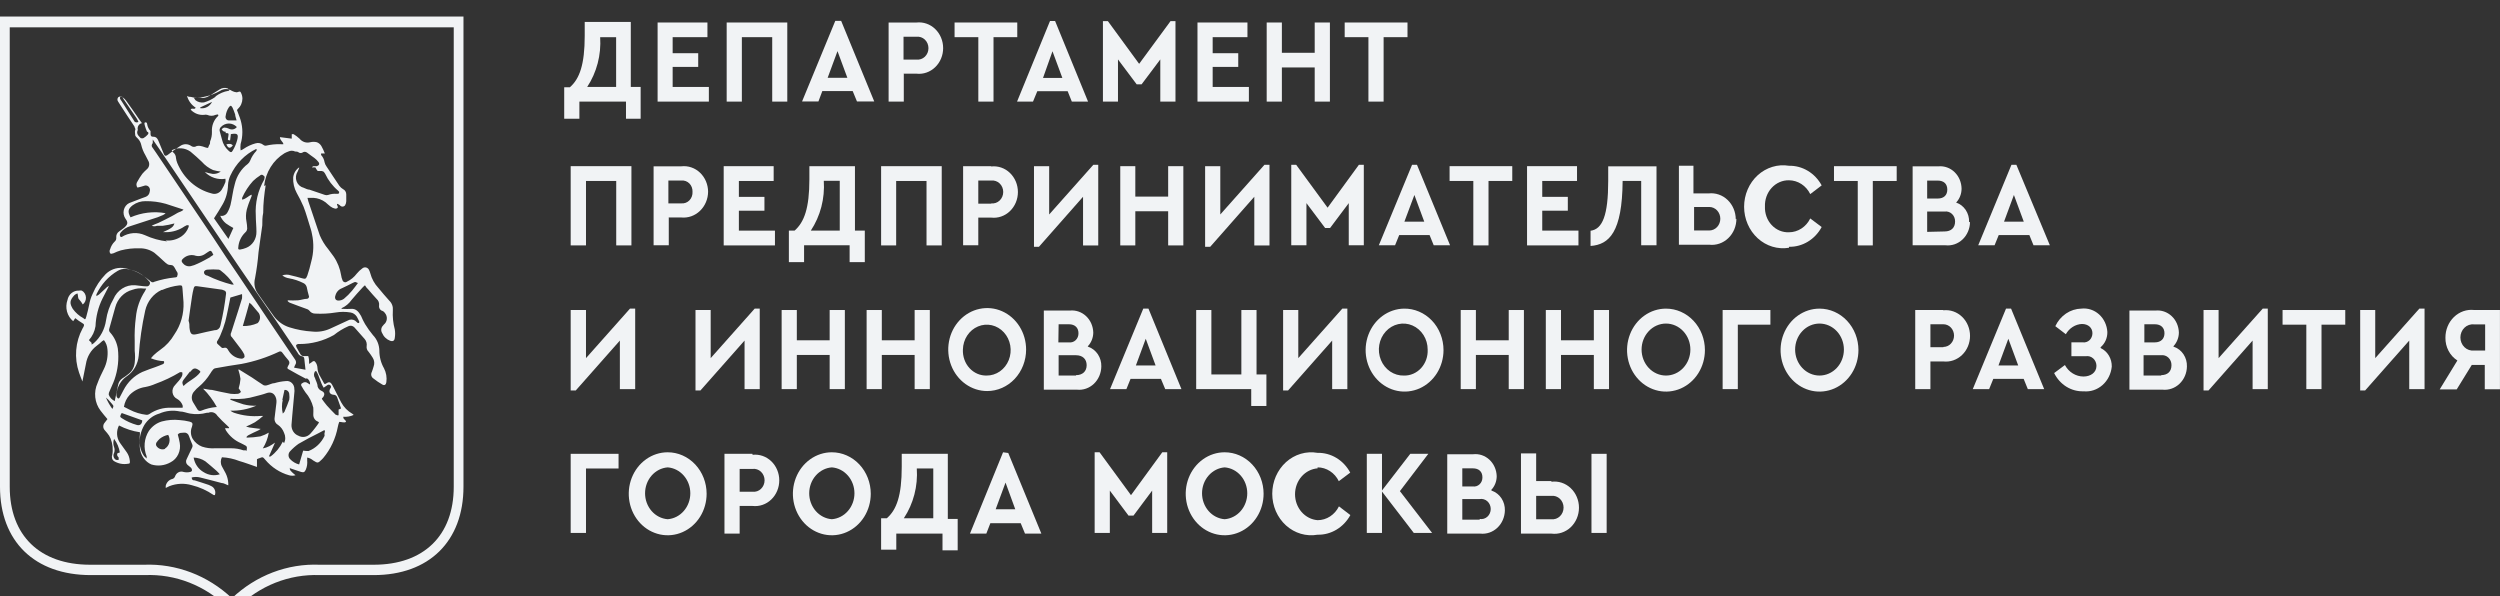 <svg width="151" height="36" viewBox="0 0 151 36" fill="none" xmlns="http://www.w3.org/2000/svg">
<rect x="0" y="0" width="151" height="36" fill="#333333" stroke="none"/>
<g id="Frame 1321317112" clip-path="url(#clip0_1614_6575)">
<g id="Group 2023">
<path id="Vector" d="M0 29.399C0 32.69 2.085 34.736 5.487 34.736H8.741C9.661 34.697 10.579 34.851 11.443 35.191C12.306 35.531 13.098 36.049 13.774 36.716L14.048 37L14.322 36.716C14.991 36.053 15.775 35.537 16.63 35.197C17.486 34.858 18.396 34.701 19.308 34.736H22.569C25.917 34.736 27.994 32.69 27.994 29.399V1H0V29.399ZM0.588 1.652H27.406V29.399C27.406 32.348 25.595 34.11 22.569 34.11H19.308C17.363 34.028 15.463 34.753 14.009 36.131C12.549 34.757 10.649 34.033 8.702 34.11H5.448C2.407 34.11 0.588 32.348 0.588 29.399V1.652Z" fill="#F1F3F5"/>
<path id="Vector_2" d="M4.546 19.216C4.677 19.324 4.816 19.422 4.961 19.509C5.094 19.592 5.102 19.601 5.039 19.751L4.985 19.843C4.77 20.242 4.639 20.687 4.603 21.146C4.566 21.605 4.624 22.067 4.773 22.499C4.828 22.666 4.898 22.833 4.977 23.042C5.055 22.649 5.118 22.315 5.188 21.989C5.222 21.769 5.297 21.557 5.409 21.368C5.521 21.178 5.667 21.015 5.839 20.887C5.957 20.799 6.069 20.705 6.176 20.603C6.208 20.58 6.242 20.56 6.278 20.544C6.401 20.7 6.475 20.893 6.49 21.096C6.532 21.511 6.455 21.93 6.27 22.298C6.137 22.566 6.004 22.833 5.894 23.134C5.77 23.401 5.722 23.701 5.754 23.997C5.786 24.293 5.897 24.574 6.074 24.804C6.2 24.98 6.341 25.13 6.49 25.314L6.317 25.539C6.265 25.598 6.237 25.676 6.237 25.756C6.237 25.837 6.265 25.915 6.317 25.974C6.365 26.039 6.418 26.1 6.474 26.157C6.559 26.253 6.628 26.363 6.678 26.483C6.805 26.799 6.841 27.148 6.78 27.485C6.753 27.55 6.75 27.624 6.77 27.691C6.79 27.759 6.832 27.816 6.89 27.853C7.141 28.005 7.435 28.061 7.72 28.012C7.846 28.012 7.862 27.962 7.838 27.811C7.819 27.629 7.754 27.456 7.65 27.31L7.242 26.742C7.14 26.592 7.081 26.414 7.071 26.229C7.062 26.044 7.102 25.859 7.187 25.698C7.585 25.905 8.011 26.044 8.45 26.107C8.454 26.149 8.454 26.191 8.45 26.233C8.42 26.51 8.42 26.79 8.45 27.068C8.471 27.283 8.547 27.488 8.668 27.661C8.79 27.834 8.952 27.97 9.139 28.053C9.53 28.172 9.949 28.124 10.307 27.92C10.508 27.817 10.67 27.646 10.769 27.435C10.868 27.223 10.899 26.983 10.856 26.75C10.825 26.581 10.786 26.414 10.739 26.249C10.833 26.116 10.974 26.149 11.115 26.132C11.179 26.123 11.244 26.138 11.298 26.175C11.352 26.212 11.393 26.267 11.413 26.333C11.476 26.5 11.53 26.659 11.601 26.817C11.62 26.851 11.631 26.89 11.631 26.93C11.631 26.97 11.62 27.009 11.601 27.043C11.483 27.268 11.389 27.511 11.272 27.736C11.241 27.791 11.23 27.855 11.24 27.918C11.25 27.981 11.281 28.038 11.326 28.078C11.397 28.145 11.476 28.187 11.538 28.254C11.601 28.321 11.648 28.471 11.491 28.505C11.357 28.538 11.218 28.538 11.084 28.505C10.983 28.47 10.873 28.478 10.778 28.528C10.683 28.578 10.61 28.665 10.574 28.772C10.56 28.81 10.538 28.845 10.51 28.872C10.481 28.9 10.447 28.92 10.409 28.93C10.313 28.952 10.225 29.002 10.155 29.074C10.084 29.147 10.034 29.239 10.01 29.34C10.01 29.34 10.01 29.415 10.01 29.473L10.229 29.365C10.664 29.195 11.139 29.175 11.585 29.306C12.053 29.421 12.499 29.622 12.902 29.899C12.928 29.909 12.955 29.909 12.981 29.899C13.014 29.801 13.013 29.694 12.976 29.597C12.94 29.5 12.872 29.42 12.785 29.373C12.729 29.342 12.671 29.314 12.612 29.29C12.33 29.189 12.04 29.106 11.758 29.014C11.679 29.014 11.593 29.014 11.577 28.839C11.745 28.797 11.919 28.797 12.087 28.839C12.518 28.939 12.949 29.064 13.38 29.173C13.514 29.173 13.647 29.265 13.788 29.315C13.788 29.256 13.788 29.223 13.788 29.181C13.776 28.974 13.722 28.772 13.631 28.588C13.553 28.454 13.482 28.304 13.404 28.17C13.359 28.086 13.336 27.991 13.336 27.895C13.336 27.798 13.359 27.703 13.404 27.619C13.763 27.636 14.117 27.712 14.454 27.845C14.807 27.945 15.144 28.078 15.521 28.204C15.521 28.028 15.521 27.878 15.521 27.736C15.573 27.706 15.628 27.684 15.685 27.669C15.873 27.594 15.873 27.594 16.022 27.769C16.404 28.224 16.903 28.549 17.457 28.705C17.585 28.743 17.721 28.743 17.849 28.705C17.763 28.63 17.692 28.58 17.637 28.521C17.582 28.463 17.496 28.396 17.504 28.296C17.512 28.195 17.504 28.296 17.559 28.296L18.186 28.505C18.358 28.555 18.405 28.505 18.476 28.354C18.546 28.183 18.573 27.996 18.554 27.811C18.55 27.753 18.55 27.694 18.554 27.636C18.687 27.66 18.811 27.721 18.915 27.811C19.197 27.987 19.197 27.987 19.448 27.744C19.472 27.715 19.498 27.687 19.526 27.661C19.971 27.129 20.274 26.48 20.404 25.782C20.424 25.678 20.453 25.578 20.491 25.481C20.647 25.481 20.788 25.556 20.898 25.481C20.898 25.347 20.702 25.331 20.741 25.172C20.953 25.189 21.166 25.152 21.361 25.063C21.336 25.033 21.307 25.008 21.275 24.988C20.997 24.83 20.766 24.593 20.608 24.303L20.099 23.309C19.965 23.05 19.879 23.034 19.668 23.184C19.668 23.184 19.668 23.184 19.589 23.184C19.495 23.017 19.385 22.825 19.283 22.633C19.218 22.504 19.18 22.361 19.174 22.215C19.169 22.097 19.131 21.983 19.064 21.889C18.993 21.781 18.931 21.781 18.813 21.889L18.672 21.981C18.672 21.814 18.672 21.672 18.617 21.505H18.358C18.317 21.51 18.275 21.503 18.238 21.483C18.2 21.464 18.169 21.434 18.147 21.396C18.068 21.254 17.982 21.121 17.912 20.979C17.841 20.837 17.912 20.803 18.006 20.778H18.092C18.815 20.78 19.529 20.594 20.169 20.235C20.439 20.017 20.734 19.838 21.047 19.701C21.106 19.674 21.17 19.667 21.233 19.679C21.296 19.69 21.354 19.721 21.4 19.768L22.027 20.478C22.077 20.535 22.114 20.604 22.134 20.68C22.155 20.755 22.158 20.835 22.145 20.912C22.137 20.974 22.143 21.037 22.164 21.095C22.184 21.153 22.218 21.205 22.262 21.246C22.355 21.366 22.442 21.491 22.521 21.622C22.567 21.696 22.595 21.782 22.603 21.87C22.612 21.959 22.599 22.049 22.568 22.131C22.529 22.248 22.505 22.357 22.458 22.465C22.44 22.498 22.428 22.534 22.423 22.571C22.418 22.608 22.419 22.646 22.428 22.683C22.437 22.719 22.452 22.754 22.474 22.784C22.495 22.814 22.522 22.839 22.552 22.858C22.723 22.996 22.904 23.119 23.093 23.226C23.234 23.309 23.313 23.226 23.336 23.084C23.377 22.796 23.327 22.503 23.195 22.248C23.009 21.924 22.912 21.551 22.913 21.171C22.904 20.82 22.766 20.487 22.529 20.244C22.354 20.034 22.194 19.811 22.051 19.576C21.959 19.418 21.878 19.253 21.808 19.083C21.666 18.832 21.502 18.623 21.188 18.657C21.042 18.665 20.895 18.665 20.749 18.657C20.749 18.657 20.679 18.657 20.632 18.657V18.615C20.875 18.507 21.086 18.331 21.243 18.105C21.455 17.855 21.666 17.613 21.886 17.379C22.105 17.145 22.027 17.253 22.145 17.379C22.183 17.411 22.217 17.447 22.247 17.487C22.411 17.679 22.576 17.872 22.748 18.055C22.803 18.101 22.846 18.162 22.872 18.23C22.898 18.299 22.907 18.374 22.897 18.448C22.886 18.522 22.901 18.598 22.94 18.66C22.98 18.722 23.04 18.766 23.109 18.782C23.167 18.807 23.217 18.851 23.25 18.907C23.292 18.956 23.323 19.013 23.343 19.075C23.363 19.137 23.37 19.203 23.364 19.269C23.358 19.334 23.339 19.398 23.309 19.455C23.278 19.512 23.237 19.562 23.187 19.601L23.133 19.667C23.076 19.723 23.04 19.797 23.03 19.878C23.02 19.959 23.037 20.041 23.078 20.11C23.123 20.218 23.189 20.316 23.272 20.396C23.354 20.477 23.451 20.538 23.556 20.578C23.736 20.645 23.83 20.578 23.846 20.402C23.873 20.237 23.873 20.067 23.846 19.901C23.744 19.524 23.705 19.131 23.728 18.74C23.738 18.633 23.725 18.525 23.688 18.425C23.651 18.325 23.592 18.235 23.517 18.164C23.289 17.913 23.07 17.654 22.85 17.387C22.619 17.141 22.452 16.836 22.364 16.502C22.349 16.444 22.328 16.388 22.302 16.335C22.287 16.293 22.263 16.255 22.233 16.224C22.202 16.194 22.164 16.171 22.124 16.159C22.083 16.147 22.041 16.145 21.999 16.154C21.958 16.163 21.919 16.181 21.886 16.209C21.761 16.299 21.648 16.406 21.549 16.527C21.392 16.736 21.191 16.902 20.961 17.011C20.937 17.03 20.909 17.042 20.88 17.047C20.851 17.051 20.82 17.048 20.793 17.037C20.765 17.027 20.74 17.009 20.72 16.985C20.7 16.962 20.686 16.933 20.679 16.903C20.643 16.82 20.62 16.733 20.608 16.644C20.542 16.223 20.384 15.825 20.146 15.483C20.044 15.332 19.926 15.199 19.824 15.048C19.616 14.799 19.445 14.517 19.315 14.213C19.111 13.587 18.891 12.977 18.688 12.35C18.639 12.22 18.6 12.086 18.57 11.95H18.939C19.197 11.967 19.447 12.059 19.66 12.217C19.762 12.3 19.856 12.4 19.965 12.476C20.047 12.538 20.141 12.58 20.24 12.601C20.27 12.606 20.301 12.602 20.33 12.591C20.359 12.579 20.385 12.559 20.404 12.534C20.404 12.534 20.404 12.434 20.357 12.384C20.356 12.359 20.356 12.334 20.357 12.309C20.421 12.324 20.48 12.355 20.53 12.4C20.549 12.425 20.573 12.445 20.6 12.458C20.627 12.472 20.657 12.479 20.687 12.479C20.716 12.479 20.746 12.472 20.773 12.458C20.8 12.445 20.824 12.425 20.843 12.4C20.887 12.328 20.911 12.244 20.914 12.158C20.914 12.016 20.914 11.883 20.914 11.741C20.914 11.673 20.896 11.607 20.861 11.55C20.826 11.494 20.776 11.45 20.718 11.423C20.633 11.373 20.558 11.305 20.498 11.223C20.232 10.839 19.981 10.438 19.715 10.045C19.663 9.973 19.625 9.891 19.605 9.803C19.578 9.636 19.504 9.481 19.393 9.36C19.393 9.36 19.393 9.302 19.393 9.268H19.62C19.561 9.112 19.49 8.962 19.409 8.817C19.345 8.713 19.252 8.634 19.142 8.592C19.008 8.558 18.869 8.558 18.735 8.592C18.619 8.623 18.498 8.618 18.384 8.58C18.271 8.542 18.17 8.471 18.092 8.375C17.982 8.274 17.864 8.185 17.739 8.107C17.7 8.097 17.66 8.097 17.622 8.107C17.622 8.199 17.622 8.266 17.622 8.375L16.908 8.283C16.908 8.483 17.088 8.542 17.12 8.709C17.06 8.717 16.999 8.717 16.939 8.709C16.642 8.702 16.344 8.732 16.054 8.801C16.054 8.801 15.952 8.801 15.905 8.75C15.838 8.697 15.761 8.661 15.68 8.645C15.598 8.629 15.514 8.634 15.434 8.659C15.179 8.728 14.935 8.841 14.713 8.993C14.657 9.031 14.596 9.062 14.533 9.085C14.516 8.957 14.516 8.828 14.533 8.7C14.674 8.23 14.674 7.725 14.533 7.255C14.478 7.055 14.384 6.863 14.313 6.646C14.329 6.621 14.348 6.599 14.368 6.579C14.453 6.501 14.522 6.405 14.569 6.297C14.616 6.189 14.641 6.072 14.643 5.952C14.64 5.82 14.605 5.69 14.541 5.576C14.494 5.476 14.376 5.576 14.29 5.576C14.194 5.567 14.101 5.538 14.015 5.493C13.906 5.419 13.78 5.38 13.651 5.38C13.522 5.38 13.395 5.419 13.286 5.493C12.979 5.666 12.649 5.787 12.306 5.852C12.05 5.93 11.779 5.93 11.523 5.852C11.46 5.852 11.389 5.852 11.295 5.794C11.38 6.092 11.568 6.346 11.82 6.504C11.75 6.646 11.609 6.504 11.538 6.595C11.468 6.687 11.538 6.595 11.538 6.646C11.643 6.75 11.766 6.83 11.901 6.88C12.036 6.93 12.18 6.95 12.322 6.938C12.386 6.921 12.454 6.921 12.518 6.938C12.597 6.975 12.683 6.994 12.769 6.994C12.855 6.994 12.941 6.975 13.02 6.938C13.082 6.938 13.137 6.879 13.184 6.938V6.996C13.053 7.112 12.95 7.26 12.883 7.427C12.816 7.594 12.788 7.776 12.8 7.957C12.807 8.158 12.77 8.359 12.691 8.542C12.691 8.617 12.691 8.7 12.628 8.775C12.612 8.831 12.591 8.884 12.565 8.934C12.424 8.934 12.283 8.842 12.15 8.826C12.057 8.8 11.96 8.8 11.867 8.826C11.822 8.856 11.769 8.872 11.715 8.872C11.661 8.872 11.608 8.856 11.562 8.826C11.46 8.751 11.34 8.71 11.217 8.71C11.094 8.71 10.973 8.751 10.872 8.826C10.723 8.917 10.582 9.026 10.433 9.126C10.284 9.227 10.221 9.302 10.111 9.369C10.002 9.435 9.947 9.427 9.9 9.31C9.853 9.193 9.72 8.867 9.625 8.642C9.531 8.416 9.484 8.249 9.233 8.258C9.124 8.258 9.092 8.191 9.092 8.082C9.092 7.974 9.092 7.949 9.092 7.915C8.983 7.804 8.911 7.657 8.889 7.498C8.889 7.414 8.826 7.364 8.755 7.397C8.685 7.431 8.755 7.573 8.755 7.606C8.755 7.64 8.834 7.84 8.881 7.957C8.975 7.957 8.99 8.066 8.928 8.124C8.853 8.21 8.765 8.284 8.669 8.341C8.614 8.365 8.552 8.365 8.497 8.341C8.379 8.207 8.207 8.091 8.324 7.848C8.313 7.804 8.31 7.757 8.317 7.711C8.323 7.666 8.339 7.622 8.363 7.583C8.387 7.545 8.418 7.512 8.454 7.487C8.491 7.462 8.532 7.446 8.575 7.439L8.387 7.18C8.128 6.813 7.885 6.437 7.603 6.061C7.547 5.989 7.481 5.927 7.407 5.877C7.369 5.845 7.322 5.827 7.274 5.827C7.225 5.827 7.178 5.845 7.14 5.877C7.11 5.914 7.092 5.961 7.092 6.011C7.092 6.06 7.11 6.108 7.14 6.144C7.175 6.209 7.214 6.27 7.258 6.328C7.54 6.762 7.822 7.205 8.12 7.64C8.12 7.706 8.207 7.773 8.167 7.857C8.128 7.94 8.167 8.066 8.167 8.157C8.167 8.249 8.316 8.341 8.379 8.433C8.451 8.522 8.502 8.628 8.528 8.742C8.579 8.964 8.664 9.176 8.779 9.369C8.841 9.477 8.896 9.586 8.951 9.703C9.002 9.783 9.022 9.882 9.008 9.978C8.993 10.074 8.945 10.161 8.873 10.22C8.776 10.306 8.684 10.398 8.598 10.496C8.489 10.645 8.39 10.801 8.301 10.964C8.261 11.016 8.24 11.081 8.24 11.148C8.24 11.214 8.261 11.279 8.301 11.331C8.436 11.303 8.569 11.267 8.7 11.223C8.746 11.202 8.797 11.196 8.846 11.206C8.895 11.215 8.94 11.239 8.977 11.275C9.013 11.312 9.039 11.358 9.051 11.41C9.063 11.461 9.061 11.515 9.045 11.565C9.038 11.64 9.01 11.71 8.966 11.768C8.921 11.826 8.862 11.869 8.794 11.891C8.722 11.911 8.652 11.936 8.583 11.966C8.324 12.066 8.073 12.158 7.799 12.267C7.72 12.306 7.65 12.364 7.594 12.437C7.539 12.508 7.499 12.593 7.478 12.683C7.457 12.774 7.455 12.868 7.473 12.959C7.49 13.05 7.527 13.136 7.579 13.211C7.752 13.436 7.72 13.562 7.501 13.754C7.399 13.837 7.297 13.904 7.195 13.979C7.136 14.017 7.087 14.073 7.057 14.14C7.026 14.207 7.014 14.281 7.023 14.355C7.027 14.399 7.021 14.444 7.005 14.485C6.988 14.526 6.962 14.562 6.929 14.589C6.8 14.713 6.706 14.872 6.654 15.048C6.631 15.085 6.619 15.129 6.619 15.174C6.619 15.218 6.631 15.262 6.654 15.299C6.725 15.366 6.788 15.299 6.85 15.299C6.995 15.228 7.144 15.169 7.297 15.123C7.669 15.027 8.051 14.985 8.434 14.998C8.748 14.991 9.056 15.084 9.32 15.265C9.516 15.424 9.704 15.6 9.892 15.775C9.968 15.852 10.052 15.919 10.143 15.976C10.245 16.026 10.386 15.976 10.472 16.067C10.558 16.159 10.598 16.276 10.66 16.376C10.696 16.412 10.719 16.459 10.728 16.51C10.736 16.561 10.729 16.614 10.707 16.66C10.707 16.761 10.598 16.752 10.527 16.761C10.117 16.804 9.713 16.891 9.32 17.02C9.292 17.04 9.259 17.051 9.226 17.051C9.192 17.051 9.159 17.04 9.132 17.02L8.81 16.769C8.395 16.442 7.905 16.24 7.391 16.184C7.207 16.169 7.023 16.195 6.849 16.259C6.675 16.324 6.515 16.426 6.38 16.56C6.05 16.898 5.784 17.301 5.596 17.746C5.495 17.957 5.424 18.182 5.384 18.415C5.337 18.657 5.275 18.891 5.212 19.124C5.149 19.358 5.126 19.283 5.032 19.216C4.784 19.082 4.567 18.891 4.397 18.657C4.201 18.323 4.193 18.155 4.499 17.821C4.553 17.778 4.614 17.744 4.679 17.721C4.734 17.863 4.679 17.997 4.789 18.097C4.87 18.185 4.941 18.283 5 18.389C5.064 18.34 5.115 18.275 5.148 18.199C5.182 18.123 5.196 18.039 5.191 17.956C5.185 17.872 5.16 17.791 5.117 17.721C5.074 17.651 5.015 17.593 4.945 17.554C4.886 17.539 4.824 17.539 4.765 17.554C4.605 17.545 4.448 17.597 4.321 17.701C4.194 17.805 4.107 17.955 4.075 18.122C3.996 18.346 3.986 18.592 4.048 18.822C4.111 19.052 4.241 19.255 4.42 19.4L4.546 19.216ZM8.12 7.33L7.336 6.094C7.281 6.019 7.195 5.919 7.281 5.844C7.368 5.769 7.423 5.919 7.462 5.986L8.246 7.138C8.291 7.21 8.331 7.285 8.363 7.364C8.238 7.431 8.183 7.364 8.144 7.364L8.12 7.33ZM6.795 24.712C6.638 24.495 6.504 24.26 6.396 24.011L6.545 24.144L6.764 24.395C6.874 24.529 6.882 24.52 6.764 24.746L6.795 24.712ZM7.266 27.318L7.093 27.377C7.046 27.494 7.093 27.552 7.164 27.627C7.172 27.677 7.172 27.728 7.164 27.778C7.115 27.786 7.064 27.786 7.015 27.778C6.979 27.761 6.947 27.737 6.921 27.706C6.895 27.675 6.876 27.639 6.864 27.599C6.852 27.56 6.848 27.518 6.853 27.477C6.857 27.436 6.87 27.396 6.89 27.36C6.933 27.245 6.933 27.116 6.89 27.001C6.83 26.843 6.83 26.666 6.89 26.508C7.072 26.75 7.194 27.037 7.242 27.343L7.266 27.318ZM6.944 24.228C6.86 24.195 6.784 24.143 6.719 24.077C6.654 24.011 6.603 23.932 6.568 23.844C6.562 23.77 6.578 23.697 6.615 23.635C6.709 23.401 6.827 23.175 6.913 22.933C7.124 22.334 7.194 21.689 7.117 21.054C7.058 20.693 6.9 20.359 6.662 20.093C6.63 20.066 6.607 20.029 6.596 19.987C6.584 19.945 6.586 19.901 6.599 19.86C6.725 19.425 6.835 19.024 6.96 18.565C7.029 18.306 7.161 18.072 7.343 17.886C7.525 17.699 7.75 17.568 7.995 17.504C8.219 17.421 8.458 17.395 8.693 17.429C8.739 17.424 8.787 17.424 8.834 17.429C8.811 17.483 8.785 17.537 8.755 17.587C8.45 18.053 8.261 18.593 8.207 19.158C8.144 19.639 8.12 20.125 8.136 20.611C8.136 20.803 8.136 20.995 8.136 21.188C8.164 21.429 8.164 21.673 8.136 21.914C8.121 22.047 8.081 22.175 8.018 22.29C7.954 22.405 7.869 22.504 7.768 22.582C7.646 22.684 7.517 22.776 7.383 22.858C7.318 22.902 7.263 22.959 7.219 23.026C7.176 23.094 7.147 23.17 7.133 23.251C7.078 23.551 7.007 23.844 6.937 24.186L6.944 24.228ZM8.285 25.673C7.956 25.584 7.642 25.444 7.352 25.255C7.234 25.18 7.234 25.138 7.352 24.946L8.591 25.389C8.591 25.598 8.457 25.715 8.293 25.673H8.285ZM13.984 20.336L14.549 21.079C14.625 21.181 14.694 21.29 14.752 21.405C14.752 21.463 14.799 21.555 14.752 21.588C14.731 21.614 14.704 21.634 14.674 21.647C14.644 21.66 14.612 21.666 14.58 21.664C14.422 21.654 14.268 21.605 14.131 21.519C13.995 21.433 13.88 21.314 13.796 21.171C13.733 21.046 13.671 20.97 13.521 21.012C13.483 21.023 13.442 21.023 13.404 21.012L13.137 20.77C13.125 20.757 13.116 20.742 13.109 20.726C13.103 20.709 13.099 20.692 13.099 20.674C13.099 20.656 13.103 20.638 13.109 20.622C13.116 20.605 13.125 20.59 13.137 20.578C13.204 20.475 13.261 20.366 13.31 20.252C13.429 19.982 13.528 19.703 13.608 19.417C13.725 18.949 13.812 18.473 13.914 17.972L14.619 17.763C14.625 17.849 14.625 17.936 14.619 18.022C14.47 18.523 14.306 19.016 14.149 19.509C14.086 19.692 14.031 19.884 13.968 20.077C13.945 20.115 13.933 20.16 13.933 20.206C13.933 20.252 13.945 20.297 13.968 20.336H13.984ZM14.666 19.692C14.799 19.233 14.933 18.774 15.066 18.281L15.199 18.398C15.34 18.556 15.489 18.732 15.63 18.907C15.69 19.001 15.715 19.114 15.702 19.226C15.689 19.338 15.639 19.442 15.56 19.517C15.277 19.643 14.972 19.703 14.666 19.692ZM13.004 19.935C12.651 20.002 12.299 20.085 11.946 20.169C11.593 20.252 11.491 20.219 11.444 19.793C11.444 19.651 11.444 19.509 11.389 19.375C11.46 18.882 11.523 18.381 11.601 17.888C11.625 17.733 11.656 17.58 11.695 17.429C11.734 17.287 11.765 17.27 11.907 17.287L13.412 17.496C13.458 17.507 13.502 17.524 13.545 17.546C13.581 17.557 13.612 17.582 13.632 17.616C13.652 17.65 13.66 17.69 13.655 17.73C13.581 18.374 13.469 19.013 13.318 19.642C13.306 19.72 13.271 19.792 13.217 19.846C13.163 19.901 13.094 19.935 13.02 19.943L13.004 19.935ZM14.031 17.195C13.511 17.065 13.004 16.881 12.518 16.644C12.432 16.644 12.314 16.56 12.322 16.443C12.33 16.326 12.463 16.285 12.55 16.285C12.769 16.268 12.989 16.268 13.208 16.285C13.258 16.291 13.305 16.314 13.341 16.351C13.645 16.58 13.91 16.863 14.125 17.187C14.07 17.187 14.039 17.187 14.031 17.187V17.195ZM12.722 15.516C12.463 15.658 12.22 15.8 11.938 15.925C11.803 15.993 11.661 16.043 11.515 16.076C11.427 16.093 11.336 16.085 11.252 16.053C11.168 16.021 11.094 15.965 11.037 15.892C10.95 15.8 10.95 15.716 11.037 15.641C11.129 15.546 11.241 15.477 11.364 15.439C11.487 15.402 11.617 15.396 11.742 15.424C11.853 15.465 11.971 15.477 12.087 15.46C12.202 15.442 12.313 15.396 12.408 15.324L12.518 15.249C12.73 15.098 12.761 15.107 12.887 15.391C12.825 15.439 12.759 15.481 12.691 15.516H12.722ZM11.507 22.449C11.671 22.223 11.781 22.198 12.016 22.357L12.095 22.424C12.095 22.424 12.095 22.424 12.095 22.482C11.828 22.85 11.397 22.992 11.084 23.317C10.989 23.142 10.997 23.067 11.084 22.942L11.468 22.449H11.507ZM10.88 22.9C10.786 23.034 10.668 23.134 10.574 23.259C10.515 23.315 10.47 23.386 10.443 23.465C10.416 23.545 10.409 23.63 10.421 23.713C10.434 23.797 10.466 23.875 10.514 23.942C10.563 24.008 10.627 24.061 10.699 24.094C10.849 24.177 10.965 24.313 11.029 24.479C11.041 24.528 11.041 24.579 11.029 24.629H10.347C9.876 24.605 9.41 24.74 9.014 25.013C8.963 25.047 8.902 25.062 8.841 25.055C8.49 25.015 8.148 24.91 7.83 24.746L7.485 24.57C7.53 24.295 7.653 24.041 7.838 23.844C8.096 23.589 8.422 23.425 8.771 23.376C8.983 23.336 9.191 23.272 9.39 23.184C9.901 23 10.395 22.765 10.864 22.482C10.89 22.474 10.917 22.474 10.942 22.482H11.005C11.06 22.666 10.95 22.8 10.856 22.933L10.88 22.9ZM9.978 27.11C9.881 27.15 9.774 27.152 9.675 27.117C9.576 27.082 9.492 27.012 9.437 26.918C9.426 26.891 9.42 26.863 9.42 26.834C9.42 26.805 9.426 26.777 9.437 26.75C9.494 26.66 9.563 26.579 9.641 26.508C9.793 26.384 9.97 26.301 10.159 26.266C10.199 26.334 10.226 26.411 10.237 26.491C10.249 26.571 10.245 26.652 10.226 26.73C10.207 26.809 10.173 26.882 10.126 26.946C10.079 27.009 10.021 27.062 9.955 27.101L9.978 27.11ZM13.278 28.646C13.117 28.699 12.947 28.714 12.78 28.693C12.613 28.671 12.451 28.613 12.306 28.521C12.148 28.433 12.01 28.308 11.904 28.154C11.798 28.001 11.726 27.823 11.695 27.636C11.945 27.644 12.188 27.722 12.4 27.861C12.628 28.037 12.832 28.229 13.051 28.413C13.131 28.486 13.207 28.564 13.278 28.646ZM14.846 27.201H14.705C14.468 27.117 14.219 27.075 13.968 27.076C13.639 27.076 13.318 27.076 12.989 27.076C12.724 27.094 12.458 27.06 12.204 26.976C11.974 26.889 11.776 26.725 11.64 26.508C11.577 26.4 11.54 26.278 11.532 26.151C11.524 26.024 11.545 25.898 11.593 25.782C11.656 25.581 11.64 25.514 11.444 25.464C11.248 25.417 11.049 25.386 10.848 25.372C10.489 25.334 10.125 25.362 9.774 25.456C9.46 25.548 9.183 25.751 8.99 26.032C8.849 26.254 8.762 26.511 8.739 26.778C8.716 27.045 8.756 27.315 8.857 27.561C8.857 27.561 8.857 27.652 8.857 27.694C8.81 27.636 8.747 27.602 8.7 27.544C8.576 27.364 8.492 27.156 8.454 26.936C8.416 26.716 8.425 26.49 8.481 26.274C8.529 26.062 8.609 25.859 8.716 25.673C8.929 25.331 9.253 25.084 9.625 24.98C10.02 24.805 10.454 24.762 10.872 24.854C11.076 24.854 11.28 24.946 11.483 24.98C11.82 25.038 12.164 25.021 12.495 24.93H12.589C12.685 24.887 12.792 24.882 12.891 24.916C12.99 24.949 13.074 25.019 13.13 25.113C13.319 25.322 13.518 25.52 13.725 25.706L13.835 25.815C13.835 25.815 13.835 25.815 13.835 25.865H13.592C13.608 25.911 13.626 25.955 13.647 25.999C13.87 26.344 14.183 26.611 14.549 26.767L14.729 26.859C14.933 26.959 14.933 26.976 14.893 27.235L14.846 27.201ZM17.081 26.675C16.908 27.033 16.654 27.34 16.344 27.569H16.242L16.61 26.734C16.5 26.814 16.385 26.887 16.265 26.951C16.141 27.015 16.009 27.06 15.873 27.084C16.054 26.797 16.177 26.473 16.234 26.132C16.072 26.227 15.902 26.303 15.724 26.358C15.449 26.404 15.172 26.429 14.893 26.433C14.899 26.417 14.899 26.399 14.893 26.383C14.893 26.383 14.964 26.299 15.011 26.283C15.199 26.182 15.395 26.091 15.599 25.999L15.748 25.907L15.277 25.848C15.136 25.839 14.997 25.811 14.862 25.765C15.044 25.689 15.222 25.602 15.395 25.506C15.571 25.391 15.738 25.262 15.897 25.122H15.756C15.208 25.171 14.657 25.106 14.133 24.93C14.054 24.901 13.98 24.858 13.914 24.804C14.45 24.819 14.984 24.717 15.481 24.504C15.218 24.516 14.954 24.487 14.697 24.42C14.439 24.337 14.188 24.253 13.914 24.144V24.094C13.96 24.086 14.008 24.086 14.055 24.094C14.52 24.125 14.986 24.072 15.434 23.936C15.654 23.877 15.881 23.827 16.101 23.744C16.547 23.585 16.736 24.019 16.696 24.328C16.657 24.637 16.626 24.93 16.587 25.23C16.573 25.314 16.584 25.401 16.619 25.477C16.654 25.554 16.712 25.617 16.783 25.656C16.955 25.773 17.087 25.946 17.159 26.149C17.205 26.245 17.229 26.351 17.229 26.458C17.229 26.566 17.205 26.672 17.159 26.767L17.081 26.675ZM17.049 24.169C17.096 23.969 17.143 23.76 17.183 23.551C17.22 23.547 17.257 23.55 17.293 23.562C17.329 23.575 17.361 23.595 17.389 23.622C17.417 23.649 17.438 23.682 17.453 23.719C17.467 23.756 17.474 23.796 17.473 23.835C17.488 23.935 17.488 24.037 17.473 24.136C17.394 24.37 17.3 24.595 17.198 24.829C17.198 24.879 17.135 24.913 17.081 24.98C17.014 24.706 17.014 24.418 17.081 24.144L17.049 24.169ZM19.605 26.324C19.404 26.752 19.055 27.081 18.633 27.243C18.525 27.244 18.418 27.236 18.311 27.218C18.233 27.494 18.154 27.761 18.068 28.053C17.86 28.002 17.67 27.889 17.52 27.728C17.49 27.697 17.467 27.661 17.451 27.621C17.435 27.581 17.427 27.537 17.427 27.494C17.427 27.45 17.435 27.407 17.451 27.367C17.467 27.327 17.49 27.29 17.52 27.26C17.674 27.091 17.845 26.94 18.029 26.809C18.429 26.575 18.813 26.375 19.252 26.157L19.597 25.974C19.66 26.066 19.597 26.124 19.597 26.191L19.605 26.324ZM19.095 22.407C19.299 22.724 19.346 23.1 19.55 23.418L19.754 23.276C19.781 23.248 19.818 23.233 19.856 23.233C19.893 23.233 19.93 23.248 19.958 23.276C19.969 23.287 19.979 23.3 19.985 23.315C19.991 23.33 19.995 23.347 19.995 23.363C19.995 23.38 19.991 23.396 19.985 23.412C19.979 23.427 19.969 23.44 19.958 23.451C19.832 23.652 19.91 23.827 20.154 23.844C20.2 23.843 20.246 23.858 20.284 23.886C20.322 23.915 20.35 23.956 20.365 24.002C20.436 24.22 20.514 24.437 20.6 24.671L20.451 24.737C20.451 24.838 20.451 24.946 20.451 25.047C20.451 25.147 20.318 25.047 20.271 25.047C20.091 24.863 19.903 24.679 19.738 24.487C19.573 24.295 19.55 24.236 19.44 24.094C19.44 24.044 19.503 24.019 19.519 23.986C19.636 23.81 19.605 23.693 19.409 23.602C19.354 23.578 19.305 23.542 19.266 23.496C19.227 23.45 19.198 23.394 19.181 23.334C19.181 23.159 19.072 23 19.025 22.833C18.985 22.775 18.964 22.704 18.964 22.633C18.964 22.561 18.985 22.49 19.025 22.432L19.095 22.407ZM18.539 22.85C18.601 22.886 18.653 22.941 18.686 23.007C18.72 23.074 18.734 23.15 18.727 23.226L18.586 23.142C18.54 23.103 18.483 23.082 18.425 23.082C18.367 23.082 18.31 23.103 18.264 23.142C18.247 23.147 18.23 23.156 18.217 23.17C18.204 23.183 18.195 23.2 18.19 23.219C18.185 23.238 18.185 23.258 18.19 23.276C18.195 23.295 18.204 23.312 18.217 23.326C18.287 23.453 18.363 23.575 18.445 23.693C18.674 23.955 18.838 24.274 18.923 24.62C18.93 24.76 18.93 24.899 18.923 25.038C18.92 25.128 18.944 25.216 18.99 25.291C19.036 25.365 19.103 25.423 19.181 25.456C19.181 25.456 19.221 25.456 19.268 25.523C19.189 25.631 19.127 25.74 19.04 25.84C18.945 25.968 18.843 26.091 18.735 26.207C18.642 26.304 18.523 26.366 18.395 26.386C18.266 26.405 18.136 26.381 18.021 26.316C17.895 26.27 17.787 26.181 17.712 26.064C17.637 25.946 17.6 25.806 17.606 25.665L17.653 25.088C17.7 24.637 17.731 24.178 17.778 23.718C17.79 23.646 17.79 23.573 17.778 23.501C17.78 23.432 17.768 23.363 17.742 23.299C17.716 23.236 17.678 23.179 17.629 23.133C17.581 23.087 17.523 23.052 17.461 23.032C17.399 23.012 17.333 23.007 17.269 23.017C17.035 23.033 16.804 23.075 16.579 23.142C16.43 23.142 16.289 23.234 16.14 23.267C16.069 23.292 15.992 23.292 15.92 23.267C15.685 23.125 15.458 22.958 15.23 22.808L14.447 22.323H14.392C14.454 22.505 14.498 22.692 14.525 22.883C14.51 23.079 14.473 23.273 14.415 23.459C14.415 23.459 14.462 23.51 14.478 23.543C14.494 23.576 14.564 23.668 14.549 23.677C14.506 23.731 14.448 23.769 14.384 23.785C14.233 23.802 14.08 23.802 13.929 23.785C13.553 23.718 13.145 23.627 12.808 23.551C12.628 23.551 12.455 23.493 12.267 23.476C12.594 23.801 12.873 24.176 13.098 24.587C13.098 24.587 13.059 24.587 13.043 24.587C12.74 24.615 12.442 24.688 12.158 24.804C12.114 24.825 12.064 24.827 12.019 24.81C11.974 24.793 11.936 24.758 11.915 24.712L11.656 24.286C11.595 24.181 11.572 24.056 11.589 23.934C11.606 23.812 11.663 23.7 11.75 23.618C11.821 23.527 11.903 23.445 11.993 23.376C12.275 23.142 12.519 22.86 12.714 22.541C12.757 22.466 12.807 22.396 12.863 22.332C12.902 22.281 12.959 22.248 13.02 22.24C13.553 22.14 14.086 22.056 14.588 21.981C15.365 21.834 16.123 21.587 16.845 21.246C16.881 21.224 16.923 21.218 16.962 21.229C17.002 21.24 17.036 21.267 17.057 21.305C17.175 21.463 17.292 21.613 17.425 21.764C17.46 21.804 17.479 21.856 17.479 21.91C17.479 21.964 17.46 22.016 17.425 22.056C17.324 22.248 17.331 22.257 17.512 22.349C17.825 22.532 18.154 22.708 18.476 22.875L18.539 22.85ZM20.256 17.863C20.28 17.759 20.329 17.663 20.398 17.584C20.466 17.506 20.552 17.447 20.647 17.412C20.867 17.32 21.079 17.195 21.29 17.095C21.502 16.994 21.431 17.028 21.619 17.095C21.494 17.253 21.392 17.412 21.267 17.554C21.118 17.735 20.952 17.9 20.773 18.047C20.676 18.117 20.561 18.155 20.444 18.155C20.271 18.155 20.201 18.022 20.256 17.855V17.863ZM15.952 11.231C15.998 10.824 16.132 10.434 16.345 10.092C16.557 9.749 16.841 9.465 17.175 9.26C17.253 9.217 17.334 9.18 17.418 9.151C17.482 9.12 17.551 9.104 17.622 9.104C17.692 9.104 17.761 9.12 17.825 9.151C17.896 9.151 17.982 9.151 18.061 9.218C18.092 9.234 18.127 9.243 18.162 9.243C18.198 9.243 18.233 9.234 18.264 9.218C18.305 9.186 18.355 9.168 18.405 9.168C18.456 9.168 18.506 9.186 18.547 9.218C18.688 9.335 18.852 9.435 18.993 9.544C19.078 9.608 19.155 9.684 19.221 9.769C19.323 9.886 19.283 9.987 19.142 10.037H18.939C18.939 10.037 18.891 10.037 18.837 10.112H18.962H19.048C19.086 10.191 19.133 10.264 19.189 10.329C19.252 10.329 19.346 10.329 19.432 10.329C19.476 10.338 19.519 10.355 19.558 10.379C19.588 10.412 19.614 10.448 19.636 10.488C19.822 10.888 20.09 11.239 20.42 11.515L20.483 11.582C20.479 11.598 20.479 11.616 20.483 11.632C20.483 11.716 20.397 11.707 20.334 11.707C20.162 11.692 19.988 11.715 19.824 11.774C19.76 11.795 19.692 11.795 19.628 11.774L18.695 11.457C18.578 11.457 18.445 11.382 18.319 11.331C18.227 11.307 18.142 11.259 18.071 11.193C18 11.126 17.945 11.041 17.911 10.947C17.877 10.853 17.865 10.751 17.876 10.651C17.887 10.55 17.921 10.454 17.974 10.371L18.068 10.154C18.068 10.154 18.068 10.154 18.068 10.112C17.969 10.178 17.886 10.268 17.823 10.373C17.761 10.479 17.721 10.598 17.708 10.722C17.692 11.046 17.766 11.368 17.919 11.649C18.073 11.918 18.212 12.197 18.335 12.484C18.5 12.91 18.617 13.361 18.758 13.795C18.795 13.907 18.824 14.021 18.844 14.138C18.965 14.69 18.949 15.265 18.797 15.808C18.735 16.091 18.656 16.37 18.562 16.644C18.476 16.861 18.445 16.861 18.225 16.802C18.006 16.744 17.794 16.677 17.582 16.635C17.409 16.573 17.222 16.573 17.049 16.635C17.172 16.73 17.315 16.79 17.465 16.811C17.76 16.863 18.048 16.959 18.319 17.095C18.371 17.117 18.417 17.153 18.454 17.198C18.49 17.242 18.517 17.296 18.531 17.354C18.562 17.52 18.601 17.685 18.648 17.846C18.659 17.866 18.665 17.887 18.666 17.91C18.666 17.932 18.662 17.954 18.652 17.974C18.643 17.994 18.629 18.011 18.612 18.024C18.595 18.037 18.575 18.044 18.554 18.047C18.374 18.047 18.186 18.122 17.998 18.139C17.791 18.151 17.585 18.151 17.378 18.139C17.378 18.139 17.378 18.139 17.378 18.189C17.412 18.227 17.452 18.258 17.496 18.281C17.857 18.423 18.217 18.548 18.578 18.682C18.619 18.702 18.656 18.73 18.688 18.765C18.729 18.821 18.781 18.866 18.841 18.896C18.901 18.926 18.966 18.942 19.032 18.941C19.449 18.964 19.867 18.942 20.279 18.874C20.575 18.824 20.877 18.824 21.173 18.874C21.248 18.886 21.32 18.914 21.385 18.957C21.45 19.001 21.506 19.057 21.549 19.124C21.596 19.216 21.651 19.308 21.69 19.4C21.697 19.416 21.701 19.433 21.701 19.45C21.701 19.468 21.697 19.485 21.69 19.5C21.676 19.509 21.66 19.514 21.643 19.514C21.627 19.514 21.61 19.509 21.596 19.5C21.543 19.46 21.493 19.416 21.447 19.367C21.378 19.323 21.3 19.3 21.22 19.3C21.14 19.3 21.061 19.323 20.992 19.367L19.942 19.851C19.603 20.005 19.234 20.065 18.868 20.026C18.395 19.999 17.927 19.912 17.473 19.768C17.112 19.654 16.793 19.427 16.555 19.116C16.226 18.657 15.897 18.197 15.575 17.73C15.481 17.602 15.416 17.452 15.386 17.292C15.356 17.133 15.362 16.968 15.403 16.811C15.501 16.289 15.572 15.762 15.615 15.232C15.685 14.689 15.771 14.146 15.842 13.612C15.842 13.361 15.842 13.111 15.897 12.86C15.897 12.292 15.96 11.741 16.046 11.189L15.952 11.231ZM15.96 10.638C16.014 10.705 15.96 10.78 15.96 10.847C15.579 11.496 15.401 12.256 15.45 13.019C15.45 13.344 15.489 13.67 15.489 13.996C15.494 14.208 15.437 14.417 15.324 14.593C15.211 14.768 15.05 14.901 14.862 14.973C14.746 15.02 14.625 15.054 14.501 15.073C14.423 15.073 14.368 15.073 14.392 14.94C14.418 14.596 14.567 14.277 14.807 14.046C14.855 14.009 14.892 13.957 14.913 13.898C14.934 13.838 14.938 13.774 14.925 13.712C14.925 13.553 14.878 13.378 14.862 13.211C14.842 12.967 14.874 12.721 14.956 12.492C15.019 12.267 15.121 12.058 15.199 11.841C15.202 11.813 15.202 11.785 15.199 11.757C14.995 11.833 14.862 12.016 14.627 12.058C14.62 12.02 14.62 11.98 14.627 11.941C14.793 11.568 15.015 11.227 15.285 10.931C15.413 10.807 15.553 10.698 15.701 10.605C15.714 10.589 15.73 10.576 15.749 10.567C15.767 10.558 15.787 10.554 15.807 10.554C15.827 10.554 15.847 10.558 15.865 10.567C15.883 10.576 15.899 10.589 15.912 10.605L15.96 10.638ZM15.466 9.026C15.466 9.026 15.466 9.026 15.528 9.026C15.514 9.062 15.495 9.095 15.473 9.126C15.319 9.288 15.197 9.482 15.113 9.694C15.082 9.777 15.03 9.849 14.964 9.903C14.574 10.196 14.296 10.629 14.18 11.123C14.062 11.532 14.023 11.958 13.921 12.384C13.874 12.558 13.802 12.724 13.71 12.877C13.662 12.941 13.599 12.989 13.527 13.017C13.455 13.045 13.377 13.052 13.302 13.035C13.38 13.216 13.498 13.374 13.647 13.495C13.79 13.596 13.94 13.688 14.094 13.77C14 13.971 13.906 14.196 13.796 14.43L12.926 13.186C13.114 12.893 13.278 12.643 13.443 12.35C13.649 11.996 13.763 11.589 13.772 11.173C13.784 10.975 13.832 10.782 13.914 10.605C14.244 9.889 14.799 9.319 15.481 8.993L15.466 9.026ZM13.631 8.04C13.804 8.04 13.827 8.04 13.788 8.258C13.749 8.475 13.733 8.45 13.898 8.483L13.945 8.099C14.352 8.032 14.423 8.099 14.321 8.483C14.261 8.695 14.174 8.898 14.062 9.085C13.992 9.227 13.921 9.218 13.788 9.085C13.603 8.917 13.471 8.692 13.412 8.441C13.357 8.283 13.333 8.107 13.278 7.949C13.261 7.901 13.257 7.849 13.268 7.8C13.279 7.75 13.305 7.706 13.341 7.673C13.469 7.537 13.643 7.46 13.823 7.46C14.004 7.46 14.178 7.537 14.306 7.673C14.248 7.745 14.17 7.794 14.083 7.812C13.996 7.83 13.906 7.816 13.827 7.773C13.741 7.73 13.648 7.708 13.553 7.706C13.498 7.706 13.443 7.765 13.388 7.798C13.407 7.849 13.441 7.893 13.485 7.921C13.528 7.95 13.58 7.962 13.631 7.957V8.04ZM14.031 6.47C14.097 6.614 14.154 6.762 14.204 6.913C14.204 7.021 14.258 7.13 14.29 7.272H13.827C13.795 7.274 13.763 7.267 13.734 7.253C13.705 7.239 13.68 7.217 13.661 7.19C13.641 7.162 13.629 7.131 13.623 7.097C13.618 7.063 13.621 7.029 13.631 6.996C13.654 6.813 13.718 6.638 13.819 6.487C13.906 6.362 13.968 6.353 14.031 6.487V6.47ZM12.095 6.537V6.487L12.808 6.153C12.743 6.283 12.642 6.39 12.519 6.458C12.396 6.527 12.256 6.554 12.118 6.537H12.095ZM13.012 5.852C12.8 6.002 12.567 6.115 12.322 6.186C12.14 6.215 11.954 6.167 11.805 6.053C11.805 6.053 11.758 5.977 11.711 5.911H12.071C12.273 5.945 12.479 5.901 12.651 5.785L13.278 5.393C13.35 5.348 13.43 5.32 13.512 5.312C13.595 5.303 13.678 5.313 13.757 5.343C13.79 5.367 13.822 5.395 13.851 5.426C13.851 5.426 13.851 5.485 13.804 5.485C13.521 5.529 13.253 5.644 13.02 5.819L13.012 5.852ZM11.507 9.16C11.742 9.352 11.969 9.561 12.189 9.769C12.38 9.987 12.612 10.158 12.871 10.271C13.023 10.314 13.177 10.345 13.333 10.363C13.193 10.464 13.025 10.514 12.855 10.505C12.69 10.481 12.528 10.441 12.369 10.387C12.534 10.553 12.731 10.676 12.948 10.747C13.164 10.818 13.392 10.835 13.616 10.797C13.627 10.863 13.627 10.931 13.616 10.997C13.557 11.155 13.483 11.306 13.396 11.448C13.332 11.555 13.236 11.637 13.124 11.679C13.012 11.721 12.89 11.723 12.777 11.682C12.322 11.566 11.899 11.34 11.54 11.022C11.181 10.703 10.896 10.3 10.707 9.845C10.668 9.749 10.642 9.648 10.629 9.544C10.627 9.474 10.61 9.406 10.579 9.345C10.547 9.284 10.503 9.232 10.449 9.193C10.449 9.193 10.402 9.126 10.37 9.076C10.55 8.984 10.75 8.943 10.949 8.958C11.148 8.972 11.34 9.042 11.507 9.16ZM9.226 8.425L9.665 9.059L12.487 13.236L14.501 16.209C15.207 17.253 15.928 18.289 16.642 19.325L17.982 21.313C18.006 21.369 18.044 21.417 18.09 21.453C18.137 21.49 18.191 21.513 18.249 21.522C18.343 21.522 18.374 21.605 18.382 21.689C18.39 21.772 18.421 22.081 18.452 22.332L17.763 22.207C17.778 22.151 17.799 22.098 17.825 22.048C17.862 22.003 17.882 21.945 17.882 21.885C17.882 21.825 17.862 21.767 17.825 21.722C17.339 21.004 16.861 20.285 16.375 19.576C15.732 18.607 15.082 17.646 14.439 16.686C13.906 15.909 13.38 15.123 12.871 14.338L9.445 9.252L9.226 8.934C9.206 8.917 9.19 8.895 9.179 8.871C9.168 8.846 9.163 8.819 9.163 8.792C9.163 8.765 9.168 8.738 9.179 8.714C9.19 8.689 9.206 8.667 9.226 8.65V8.425ZM10.104 14.581C9.639 14.53 9.184 14.404 8.755 14.205C8.53 14.105 8.285 14.063 8.042 14.082C7.798 14.101 7.562 14.18 7.352 14.313H7.289C7.203 14.213 7.234 14.13 7.289 14.046C7.439 13.859 7.639 13.725 7.862 13.662L9.531 13.119L9.853 12.985C9.908 12.958 9.958 12.921 10.002 12.877C9.288 12.75 8.555 12.837 7.885 13.127C7.697 12.785 7.728 12.618 8.011 12.4C8.241 12.232 8.515 12.145 8.794 12.15C9.204 12.145 9.613 12.198 10.01 12.309L11.084 12.659C10.982 12.785 10.825 12.793 10.707 12.868C10.59 12.944 10.456 13.01 10.339 13.077L9.947 13.278L9.571 13.461C9.437 13.52 9.296 13.562 9.163 13.637C9.266 13.678 9.381 13.678 9.484 13.637H9.837L10.19 13.578L10.535 13.495C10.472 13.712 10.347 13.795 9.845 14.021C9.845 14.021 9.9 14.021 9.923 14.021C10.299 14.04 10.673 13.951 11.005 13.762C11.092 13.701 11.184 13.648 11.28 13.603C11.28 13.603 11.374 13.603 11.389 13.603C11.397 13.622 11.401 13.642 11.401 13.662C11.401 13.682 11.397 13.702 11.389 13.72C11.308 13.941 11.166 14.13 10.982 14.263C10.691 14.469 10.341 14.561 9.994 14.522L10.104 14.581ZM9.798 17.512C10.129 17.37 10.477 17.277 10.833 17.237C10.982 17.237 11.005 17.237 11.021 17.421C11.037 17.604 11.06 17.98 11.084 18.256C11.115 18.95 10.921 19.634 10.535 20.194C10.319 20.57 10.027 20.889 9.68 21.129C9.543 21.225 9.412 21.331 9.288 21.447C9.233 21.497 9.194 21.555 9.116 21.639C9.366 21.744 9.631 21.804 9.9 21.814C9.909 21.831 9.914 21.849 9.915 21.868C9.917 21.887 9.914 21.907 9.907 21.924C9.9 21.942 9.89 21.958 9.876 21.971C9.863 21.983 9.847 21.993 9.829 21.998C9.68 22.056 9.531 22.123 9.382 22.173C9.233 22.223 8.857 22.357 8.598 22.465C8.11 22.688 7.707 23.079 7.454 23.576C7.391 23.702 7.321 23.819 7.258 23.952C7.195 24.086 7.172 24.086 7.101 24.044C7.059 24 7.034 23.94 7.031 23.877C7.041 23.648 7.103 23.424 7.21 23.225C7.318 23.026 7.469 22.857 7.65 22.733C7.853 22.597 8.025 22.414 8.151 22.197C8.278 21.979 8.356 21.734 8.379 21.48C8.442 20.563 8.573 19.652 8.771 18.757C8.834 18.482 8.956 18.227 9.128 18.011C9.299 17.795 9.515 17.624 9.759 17.512H9.798ZM5.369 20.544C5.579 20.313 5.719 20.019 5.769 19.701C5.791 19.117 5.935 18.546 6.192 18.03L6.584 17.27C6.543 17.289 6.503 17.311 6.466 17.337L5.98 17.788C5.93 17.826 5.878 17.859 5.823 17.888C5.823 17.83 5.823 17.796 5.823 17.78C6.108 17.179 6.556 16.684 7.109 16.36C7.261 16.268 7.436 16.227 7.611 16.243C8.144 16.29 8.641 16.553 8.998 16.978C9.027 16.998 9.047 17.029 9.056 17.064C9.064 17.1 9.061 17.137 9.045 17.17C9.03 17.212 9.001 17.248 8.964 17.271C8.927 17.294 8.884 17.302 8.841 17.295C8.614 17.295 8.395 17.245 8.159 17.228C7.887 17.208 7.616 17.277 7.382 17.427C7.147 17.576 6.962 17.798 6.85 18.064C6.622 18.456 6.47 18.893 6.404 19.35C6.326 19.886 6.067 20.374 5.674 20.72C5.631 20.756 5.584 20.787 5.533 20.812C5.53 20.778 5.53 20.745 5.533 20.711" fill="#F1F3F5"/>
<path id="Vector_3" d="M14.063 8.784C13.954 8.659 13.828 8.684 13.672 8.718C13.781 8.968 13.899 8.985 14.063 8.784Z" fill="#F1F3F5"/>
<path id="Vector_4" d="M35.019 6.137H37.81V7.173H38.695V5.252H38.1V1.326H35.317V2.161C35.317 3.907 35.003 4.759 34.423 5.269H34.078V7.173H34.995V6.137H35.019ZM36.226 2.245H37.214V5.252H35.466C36.044 4.375 36.32 3.313 36.25 2.245" fill="#F1F3F5"/>
<path id="Vector_5" d="M42.815 5.252H40.628V4.041H42.172V3.214H40.628V2.245H42.729V1.359H39.719V6.137H42.815V5.252Z" fill="#F1F3F5"/>
<path id="Vector_6" d="M44.808 2.245H46.642V6.137H47.552V1.359H43.891V6.137H44.808V2.245Z" fill="#F1F3F5"/>
<path id="Vector_7" d="M49.668 5.502H51.503L51.761 6.128H52.804L50.805 1.259H50.452L48.445 6.128H49.433L49.668 5.502ZM50.585 3.088L51.181 4.7H49.99L50.585 3.088Z" fill="#F1F3F5"/>
<path id="Vector_8" d="M54.573 4.45H55.357C55.56 4.473 55.766 4.45 55.96 4.382C56.154 4.315 56.333 4.205 56.484 4.059C56.636 3.914 56.758 3.736 56.84 3.537C56.923 3.338 56.966 3.123 56.966 2.905C56.966 2.688 56.923 2.472 56.84 2.274C56.758 2.075 56.636 1.897 56.484 1.751C56.333 1.605 56.154 1.495 55.96 1.428C55.766 1.361 55.56 1.337 55.357 1.36H53.672V6.138H54.589V4.467L54.573 4.45ZM54.573 2.22H55.357C55.448 2.21 55.54 2.219 55.627 2.249C55.714 2.279 55.795 2.328 55.863 2.393C55.931 2.458 55.985 2.538 56.023 2.627C56.06 2.716 56.079 2.812 56.079 2.909C56.079 3.007 56.06 3.103 56.023 3.192C55.985 3.281 55.931 3.361 55.863 3.426C55.795 3.491 55.714 3.54 55.627 3.569C55.54 3.599 55.448 3.609 55.357 3.598H54.573V2.22Z" fill="#F1F3F5"/>
<path id="Vector_9" d="M59.091 6.137H60.008V2.245H61.443V1.359H57.656V2.245H59.091V6.137Z" fill="#F1F3F5"/>
<path id="Vector_10" d="M62.394 6.136L62.653 5.51H64.487L64.738 6.136H65.718L63.727 1.267H63.421L61.43 6.136H62.394ZM63.57 3.096L64.166 4.708H62.998L63.57 3.096Z" fill="#F1F3F5"/>
<path id="Vector_11" d="M67.526 3.589L68.655 5.093H68.953L70.082 3.589V6.137H70.999V1.275H70.701L68.804 3.856L66.915 1.275H66.617V6.137H67.526V3.589Z" fill="#F1F3F5"/>
<path id="Vector_12" d="M75.433 5.252H73.245V4.041H74.79V3.214H73.245V2.245H75.346V1.359H72.328V6.137H75.433V5.252Z" fill="#F1F3F5"/>
<path id="Vector_13" d="M77.425 4.074H79.408V6.137H80.326V1.359H79.408V3.189H77.425V1.359H76.508V6.137H77.425V4.074Z" fill="#F1F3F5"/>
<path id="Vector_14" d="M82.653 6.137H83.57V2.245H85.013V1.359H81.219V2.245H82.653V6.137Z" fill="#F1F3F5"/>
<path id="Vector_15" d="M38.138 14.822V10.036H34.469V14.822H35.394V10.93H37.22V14.822H38.138Z" fill="#F1F3F5"/>
<path id="Vector_16" d="M40.37 13.136H41.154C41.358 13.155 41.563 13.13 41.757 13.061C41.95 12.992 42.129 12.881 42.28 12.735C42.432 12.589 42.554 12.411 42.638 12.213C42.722 12.015 42.767 11.8 42.769 11.582C42.768 11.365 42.724 11.15 42.64 10.951C42.556 10.753 42.434 10.576 42.282 10.431C42.13 10.286 41.951 10.177 41.757 10.111C41.562 10.044 41.357 10.022 41.154 10.045H39.477V14.815H40.394V13.144L40.37 13.136ZM40.37 10.905H41.154C41.242 10.896 41.33 10.906 41.413 10.936C41.496 10.966 41.573 11.015 41.637 11.079C41.701 11.143 41.751 11.222 41.784 11.308C41.817 11.395 41.832 11.489 41.828 11.582C41.834 11.677 41.821 11.773 41.789 11.862C41.757 11.951 41.707 12.032 41.643 12.099C41.579 12.165 41.502 12.216 41.418 12.248C41.333 12.28 41.243 12.292 41.154 12.284H40.37V10.905Z" fill="#F1F3F5"/>
<path id="Vector_17" d="M46.807 13.93H44.628V12.727H46.172V11.891H44.628V10.931H46.729V10.037H43.711V14.823H46.807V13.93Z" fill="#F1F3F5"/>
<path id="Vector_18" d="M48.526 14.815H51.317V15.834H52.234V13.929H51.639V10.037H48.887V10.822C48.887 12.576 48.574 13.42 47.993 13.929H47.648V15.834H48.566V14.815H48.526ZM49.734 10.922H50.721V13.929H48.973C49.552 13.053 49.829 11.991 49.757 10.922" fill="#F1F3F5"/>
<path id="Vector_19" d="M54.128 10.931H55.962V14.823H56.88V10.037H53.219V14.823H54.128V10.931Z" fill="#F1F3F5"/>
<path id="Vector_20" d="M59.857 10.037H58.172V14.815H59.089V13.144H59.873C60.076 13.167 60.281 13.144 60.476 13.076C60.67 13.009 60.849 12.899 61 12.753C61.152 12.607 61.273 12.429 61.356 12.231C61.439 12.032 61.482 11.817 61.482 11.599C61.482 11.382 61.439 11.166 61.356 10.967C61.273 10.769 61.152 10.591 61 10.445C60.849 10.299 60.67 10.189 60.476 10.122C60.281 10.055 60.076 10.031 59.873 10.054L59.857 10.037ZM59.873 12.301H59.089V10.906H59.873C59.964 10.895 60.056 10.905 60.143 10.935C60.23 10.964 60.31 11.014 60.378 11.079C60.447 11.143 60.501 11.223 60.538 11.312C60.576 11.401 60.595 11.497 60.595 11.595C60.595 11.692 60.576 11.789 60.538 11.878C60.501 11.967 60.447 12.046 60.378 12.111C60.31 12.176 60.23 12.225 60.143 12.255C60.056 12.285 59.964 12.295 59.873 12.284" fill="#F1F3F5"/>
<path id="Vector_21" d="M63.37 10.039H62.453V14.908H62.751L65.416 11.884V14.825H66.334V9.955H66.036L63.37 12.954V10.039Z" fill="#F1F3F5"/>
<path id="Vector_22" d="M70.557 11.875H68.573V10.037H67.664V14.823H68.573V12.76H70.557V14.823H71.474V10.037H70.557V11.875Z" fill="#F1F3F5"/>
<path id="Vector_23" d="M73.706 12.954V10.039H72.789V14.908H73.095L75.76 11.884V14.825H76.677V9.955H76.372L73.706 12.954Z" fill="#F1F3F5"/>
<path id="Vector_24" d="M80.187 12.544L78.29 9.955H77.992V14.816H78.909V12.269L80.038 13.772H80.336L81.465 12.269V14.816H82.374V9.955H82.076L80.187 12.544Z" fill="#F1F3F5"/>
<path id="Vector_25" d="M84.261 14.816L84.512 14.198H86.346L86.597 14.816H87.585L85.586 9.955H85.288L83.281 14.816H84.261ZM85.429 11.776L86.025 13.388H84.826L85.429 11.776Z" fill="#F1F3F5"/>
<path id="Vector_26" d="M88.989 14.822H89.906V10.93H91.341V10.036H87.555V10.93H88.989V14.822Z" fill="#F1F3F5"/>
<path id="Vector_27" d="M95.339 13.928H93.152V12.726H94.696V11.89H93.152V10.93H95.252V10.036H92.234V14.822H95.339V13.928Z" fill="#F1F3F5"/>
<path id="Vector_28" d="M99.128 14.814H100.053V10.045H97.136V10.93C97.136 13.018 96.784 13.845 96.07 13.937V14.856C97.199 14.773 97.983 14.021 98.007 10.93H99.128V14.814Z" fill="#F1F3F5"/>
<path id="Vector_29" d="M104.84 13.244C104.839 13.024 104.794 12.805 104.709 12.604C104.624 12.403 104.501 12.223 104.346 12.076C104.192 11.928 104.01 11.817 103.813 11.75C103.616 11.682 103.407 11.659 103.201 11.682H102.284V10.012H101.406V14.781H103.241C103.447 14.805 103.656 14.781 103.854 14.713C104.052 14.645 104.234 14.533 104.388 14.385C104.543 14.237 104.666 14.056 104.751 13.854C104.835 13.651 104.879 13.432 104.879 13.211L104.84 13.244ZM103.241 13.921H102.323V12.501H103.241C103.417 12.501 103.587 12.576 103.712 12.709C103.837 12.842 103.907 13.023 103.907 13.211C103.907 13.399 103.837 13.58 103.712 13.713C103.587 13.846 103.417 13.921 103.241 13.921Z" fill="#F1F3F5"/>
<path id="Vector_30" d="M108.054 14.906C108.453 14.915 108.848 14.808 109.195 14.598C109.543 14.388 109.831 14.082 110.029 13.712L109.339 13.194C109.217 13.445 109.033 13.656 108.806 13.803C108.58 13.951 108.319 14.029 108.054 14.029C107.86 14.038 107.668 14.003 107.488 13.928C107.308 13.853 107.144 13.738 107.008 13.592C106.872 13.446 106.765 13.271 106.696 13.079C106.626 12.887 106.595 12.681 106.603 12.476C106.595 12.268 106.626 12.061 106.696 11.867C106.765 11.674 106.871 11.497 107.007 11.348C107.142 11.2 107.305 11.082 107.486 11.003C107.666 10.924 107.859 10.885 108.054 10.889C108.319 10.89 108.579 10.969 108.806 11.116C109.032 11.263 109.217 11.473 109.339 11.724L110.029 11.198C109.829 10.83 109.541 10.526 109.193 10.318C108.846 10.109 108.452 10.004 108.054 10.012C107.719 9.957 107.376 9.979 107.05 10.079C106.724 10.178 106.422 10.351 106.164 10.586C105.907 10.821 105.7 11.113 105.559 11.441C105.417 11.77 105.344 12.127 105.344 12.488C105.344 12.85 105.417 13.207 105.559 13.535C105.7 13.863 105.907 14.155 106.164 14.39C106.422 14.626 106.724 14.799 107.05 14.898C107.376 14.997 107.719 15.02 108.054 14.965" fill="#F1F3F5"/>
<path id="Vector_31" d="M110.773 10.931H112.208V14.823H113.117V10.931H114.56V10.037H110.773V10.931Z" fill="#F1F3F5"/>
<path id="Vector_32" d="M118.934 13.412C118.943 13.152 118.871 12.895 118.729 12.682C118.587 12.469 118.384 12.312 118.15 12.235C118.359 12.014 118.477 11.713 118.479 11.399C118.477 11.211 118.439 11.026 118.367 10.854C118.296 10.682 118.191 10.528 118.061 10.401C117.931 10.274 117.778 10.177 117.611 10.116C117.444 10.055 117.267 10.031 117.091 10.046H115.523V14.816H117.515C117.7 14.835 117.886 14.814 118.063 14.753C118.24 14.691 118.403 14.591 118.541 14.46C118.68 14.328 118.791 14.166 118.868 13.986C118.945 13.806 118.986 13.611 118.988 13.412H118.934ZM116.401 10.907H117.036C117.413 10.907 117.617 11.115 117.617 11.45C117.617 11.784 117.413 11.992 117.036 11.992H116.401V10.907ZM116.401 14.005V12.778H117.452C117.532 12.765 117.614 12.772 117.691 12.797C117.768 12.822 117.84 12.864 117.9 12.921C117.961 12.979 118.009 13.049 118.041 13.128C118.073 13.207 118.089 13.293 118.087 13.379C118.087 13.755 117.852 13.98 117.452 13.98L116.401 14.005Z" fill="#F1F3F5"/>
<path id="Vector_33" d="M121.491 9.955L119.484 14.816H120.472L120.723 14.198H122.573L122.824 14.816H123.812L121.789 9.955H121.491ZM121.044 13.388L121.64 11.776L122.236 13.388H121.044Z" fill="#F1F3F5"/>
<path id="Vector_34" d="M38.365 23.502V18.641H38.051L35.394 21.631V18.724H34.469V23.585H34.775L37.44 20.57V23.502H38.365Z" fill="#F1F3F5"/>
<path id="Vector_35" d="M42.008 18.724V23.585H42.306L44.971 20.57V23.502H45.888V18.641H45.583L42.925 21.631V18.724H42.008Z" fill="#F1F3F5"/>
<path id="Vector_36" d="M48.128 21.439H50.111V23.502H51.029V18.725H50.111V20.554H48.128V18.725H47.211V23.502H48.128V21.439Z" fill="#F1F3F5"/>
<path id="Vector_37" d="M56.161 23.502V18.725H55.244V20.554H53.261V18.725H52.344V23.502H53.261V21.439H55.244V23.502H56.161Z" fill="#F1F3F5"/>
<path id="Vector_38" d="M61.977 21.113C61.977 20.618 61.839 20.133 61.581 19.721C61.322 19.309 60.955 18.988 60.525 18.798C60.096 18.608 59.623 18.559 59.166 18.656C58.71 18.752 58.291 18.991 57.962 19.341C57.633 19.692 57.409 20.138 57.319 20.624C57.228 21.11 57.275 21.614 57.453 22.072C57.63 22.53 57.932 22.921 58.319 23.197C58.705 23.472 59.16 23.619 59.625 23.619C60.249 23.619 60.847 23.355 61.288 22.885C61.729 22.415 61.977 21.778 61.977 21.113ZM58.159 21.113C58.166 20.81 58.255 20.516 58.418 20.268C58.581 20.019 58.808 19.828 59.073 19.717C59.337 19.606 59.627 19.58 59.905 19.644C60.183 19.708 60.437 19.858 60.635 20.075C60.833 20.292 60.967 20.566 61.019 20.864C61.071 21.162 61.04 21.469 60.929 21.748C60.818 22.027 60.632 22.264 60.394 22.431C60.157 22.597 59.878 22.685 59.594 22.683C59.401 22.688 59.209 22.651 59.03 22.573C58.852 22.495 58.69 22.379 58.555 22.232C58.42 22.084 58.316 21.909 58.248 21.716C58.18 21.524 58.15 21.319 58.159 21.113Z" fill="#F1F3F5"/>
<path id="Vector_39" d="M65.697 20.922C65.802 20.813 65.886 20.684 65.944 20.54C66.002 20.397 66.032 20.243 66.034 20.087C66.029 19.898 65.988 19.712 65.913 19.54C65.838 19.369 65.73 19.216 65.597 19.092C65.464 18.967 65.308 18.873 65.138 18.816C64.969 18.758 64.791 18.739 64.615 18.758H63.047V23.536H65.046C65.231 23.556 65.418 23.534 65.594 23.473C65.771 23.412 65.934 23.312 66.073 23.18C66.211 23.048 66.322 22.887 66.399 22.706C66.476 22.526 66.517 22.331 66.52 22.133C66.527 21.872 66.454 21.615 66.313 21.401C66.171 21.187 65.969 21.028 65.736 20.947L65.697 20.922ZM63.941 19.585H64.56C64.936 19.585 65.14 19.802 65.14 20.128C65.142 20.207 65.127 20.285 65.098 20.358C65.069 20.43 65.025 20.495 64.97 20.547C64.915 20.599 64.849 20.639 64.778 20.661C64.708 20.684 64.633 20.69 64.56 20.68H63.925L63.941 19.585ZM64.991 22.684H63.941V21.456H64.991C65.391 21.456 65.634 21.69 65.634 22.058C65.634 22.425 65.391 22.659 64.991 22.659" fill="#F1F3F5"/>
<path id="Vector_40" d="M69.054 18.641L67.047 23.502H68.035L68.285 22.884H70.12L70.379 23.502H71.359L69.367 18.641H69.054ZM68.607 22.074L69.203 20.462L69.798 22.074H68.607Z" fill="#F1F3F5"/>
<path id="Vector_41" d="M75.895 18.725H74.978V22.617H73.167V18.725H72.25V23.502H75.574V24.521H76.491V22.617H75.895V18.725Z" fill="#F1F3F5"/>
<path id="Vector_42" d="M77.5 18.724V23.585H77.798L80.463 20.57V23.502H81.38V18.641H81.075L78.417 21.631V18.724H77.5Z" fill="#F1F3F5"/>
<path id="Vector_43" d="M84.797 18.641C84.334 18.649 83.883 18.803 83.501 19.083C83.12 19.364 82.824 19.758 82.652 20.216C82.48 20.675 82.439 21.177 82.534 21.661C82.63 22.144 82.857 22.587 83.187 22.933C83.517 23.279 83.936 23.514 84.392 23.607C84.847 23.7 85.317 23.648 85.745 23.458C86.172 23.267 86.537 22.946 86.794 22.535C87.051 22.123 87.188 21.641 87.188 21.147C87.188 20.814 87.126 20.485 87.005 20.178C86.885 19.871 86.708 19.593 86.485 19.36C86.263 19.127 85.999 18.943 85.709 18.82C85.419 18.696 85.109 18.635 84.797 18.641ZM84.797 22.684C84.504 22.692 84.215 22.607 83.968 22.44C83.72 22.272 83.525 22.03 83.408 21.744C83.29 21.458 83.255 21.141 83.308 20.833C83.36 20.526 83.497 20.242 83.702 20.019C83.906 19.795 84.169 19.641 84.456 19.577C84.742 19.513 85.041 19.541 85.312 19.659C85.584 19.777 85.816 19.978 85.98 20.237C86.144 20.496 86.231 20.801 86.231 21.113C86.241 21.319 86.211 21.524 86.143 21.717C86.075 21.909 85.97 22.084 85.836 22.232C85.701 22.379 85.539 22.495 85.361 22.573C85.182 22.651 84.99 22.689 84.797 22.684Z" fill="#F1F3F5"/>
<path id="Vector_44" d="M92.044 23.502V18.725H91.127V20.554H89.144V18.725H88.227V23.502H89.144V21.439H91.127V23.502H92.044Z" fill="#F1F3F5"/>
<path id="Vector_45" d="M96.268 20.554H94.284V18.725H93.367V23.502H94.284V21.439H96.268V23.502H97.185V18.725H96.268V20.554Z" fill="#F1F3F5"/>
<path id="Vector_46" d="M100.625 18.641C100.16 18.641 99.705 18.788 99.319 19.063C98.932 19.338 98.63 19.73 98.453 20.188C98.275 20.645 98.228 21.149 98.319 21.635C98.409 22.121 98.633 22.568 98.962 22.918C99.291 23.269 99.71 23.507 100.166 23.604C100.623 23.701 101.095 23.651 101.525 23.462C101.955 23.272 102.322 22.951 102.581 22.539C102.839 22.127 102.977 21.642 102.977 21.146C102.977 20.482 102.729 19.845 102.288 19.375C101.847 18.905 101.249 18.641 100.625 18.641ZM100.625 22.683C100.234 22.683 99.859 22.518 99.583 22.223C99.307 21.929 99.151 21.529 99.151 21.113C99.151 20.697 99.307 20.297 99.583 20.003C99.859 19.708 100.234 19.543 100.625 19.543C101.016 19.543 101.391 19.708 101.667 20.003C101.944 20.297 102.099 20.697 102.099 21.113C102.099 21.529 101.944 21.929 101.667 22.223C101.391 22.518 101.016 22.683 100.625 22.683Z" fill="#F1F3F5"/>
<path id="Vector_47" d="M104.047 23.502H104.964V19.61H106.932V18.725H104.047V23.502Z" fill="#F1F3F5"/>
<path id="Vector_48" d="M109.899 18.641C109.434 18.641 108.979 18.788 108.592 19.063C108.205 19.338 107.904 19.73 107.726 20.188C107.548 20.645 107.501 21.149 107.592 21.635C107.683 22.121 107.907 22.568 108.236 22.918C108.565 23.269 108.984 23.507 109.44 23.604C109.896 23.701 110.369 23.651 110.799 23.462C111.228 23.272 111.596 22.951 111.854 22.539C112.112 22.127 112.25 21.642 112.25 21.146C112.25 20.482 112.003 19.845 111.562 19.375C111.121 18.905 110.522 18.641 109.899 18.641ZM109.899 22.683C109.508 22.683 109.133 22.518 108.857 22.223C108.58 21.929 108.425 21.529 108.425 21.113C108.425 20.697 108.58 20.297 108.857 20.003C109.133 19.708 109.508 19.543 109.899 19.543C110.29 19.543 110.664 19.708 110.941 20.003C111.217 20.297 111.372 20.697 111.372 21.113C111.372 21.529 111.217 21.929 110.941 22.223C110.664 22.518 110.29 22.683 109.899 22.683Z" fill="#F1F3F5"/>
<path id="Vector_49" d="M117.365 18.725H115.68V23.502H116.597V21.832H117.381C117.584 21.854 117.789 21.831 117.983 21.764C118.178 21.696 118.356 21.586 118.508 21.441C118.66 21.295 118.781 21.117 118.864 20.918C118.947 20.719 118.99 20.504 118.99 20.287C118.99 20.069 118.947 19.854 118.864 19.655C118.781 19.456 118.66 19.278 118.508 19.133C118.356 18.987 118.178 18.877 117.983 18.809C117.789 18.742 117.584 18.719 117.381 18.741L117.365 18.725ZM117.381 20.971H116.597V19.585H117.381C117.551 19.585 117.715 19.657 117.835 19.785C117.956 19.914 118.024 20.088 118.024 20.27C118.024 20.451 117.956 20.626 117.835 20.754C117.715 20.883 117.551 20.955 117.381 20.955" fill="#F1F3F5"/>
<path id="Vector_50" d="M121.163 18.641L119.156 23.502H120.144L120.395 22.884H122.229L122.48 23.502H123.468L121.469 18.641H121.163ZM120.708 22.074L121.304 20.462L121.9 22.074H120.708Z" fill="#F1F3F5"/>
<path id="Vector_51" d="M126.869 20.979C127.001 20.87 127.108 20.729 127.18 20.568C127.252 20.407 127.288 20.23 127.284 20.052C127.273 19.848 127.222 19.649 127.136 19.466C127.05 19.283 126.93 19.121 126.784 18.989C126.637 18.857 126.467 18.758 126.284 18.698C126.1 18.638 125.907 18.619 125.717 18.64C125.388 18.647 125.067 18.749 124.789 18.936C124.512 19.123 124.287 19.388 124.141 19.701L124.776 20.186C124.878 20.005 125.02 19.855 125.189 19.747C125.359 19.639 125.551 19.577 125.748 19.568C126.132 19.568 126.383 19.802 126.383 20.127C126.383 20.206 126.368 20.283 126.338 20.355C126.309 20.427 126.265 20.491 126.21 20.543C126.155 20.595 126.09 20.634 126.02 20.657C125.95 20.681 125.876 20.688 125.803 20.678H125.113V21.514H125.991C126.07 21.502 126.15 21.508 126.226 21.532C126.302 21.556 126.373 21.597 126.433 21.652C126.493 21.708 126.542 21.776 126.575 21.853C126.608 21.93 126.626 22.014 126.626 22.099C126.626 22.508 126.265 22.742 125.842 22.742C125.614 22.741 125.391 22.677 125.194 22.555C124.997 22.434 124.834 22.259 124.721 22.048L124.07 22.533C124.24 22.876 124.496 23.162 124.811 23.357C125.126 23.552 125.486 23.648 125.85 23.635C126.261 23.675 126.67 23.54 126.989 23.26C127.307 22.98 127.509 22.578 127.551 22.14C127.555 21.907 127.495 21.677 127.378 21.48C127.261 21.282 127.092 21.126 126.892 21.029" fill="#F1F3F5"/>
<path id="Vector_52" d="M131.267 20.922C131.372 20.813 131.456 20.684 131.514 20.54C131.572 20.397 131.603 20.243 131.604 20.087C131.599 19.898 131.558 19.712 131.483 19.54C131.408 19.369 131.3 19.216 131.167 19.092C131.034 18.967 130.878 18.873 130.709 18.816C130.54 18.758 130.361 18.739 130.185 18.758H128.617V23.536H130.616C130.801 23.556 130.988 23.534 131.165 23.473C131.341 23.412 131.504 23.312 131.643 23.18C131.781 23.048 131.893 22.887 131.97 22.706C132.047 22.526 132.088 22.331 132.09 22.133C132.098 21.871 132.026 21.614 131.885 21.4C131.743 21.186 131.54 21.027 131.306 20.947L131.267 20.922ZM129.519 19.585H130.146C130.53 19.585 130.734 19.802 130.734 20.128C130.734 20.454 130.53 20.68 130.146 20.68H129.519V19.585ZM130.561 22.684H129.472V21.456H130.522C130.602 21.444 130.684 21.451 130.761 21.476C130.839 21.5 130.91 21.543 130.97 21.6C131.031 21.657 131.079 21.728 131.111 21.807C131.143 21.886 131.159 21.972 131.157 22.058C131.157 22.442 130.922 22.659 130.522 22.659" fill="#F1F3F5"/>
<path id="Vector_53" d="M134.003 21.631V18.724H133.094V23.585H133.392L136.057 20.57V23.502H136.974V18.641H136.668L134.003 21.631Z" fill="#F1F3F5"/>
<path id="Vector_54" d="M137.867 19.61H139.302V23.502H140.219V19.61H141.654V18.725H137.867V19.61Z" fill="#F1F3F5"/>
<path id="Vector_55" d="M143.464 21.631V18.724H142.555V23.585H142.853L145.518 20.57V23.502H146.443V18.641H146.129L143.464 21.631Z" fill="#F1F3F5"/>
<path id="Vector_56" d="M149.437 18.724C149.217 18.699 148.996 18.724 148.786 18.797C148.576 18.87 148.384 18.989 148.22 19.147C148.057 19.304 147.926 19.497 147.837 19.712C147.748 19.927 147.703 20.16 147.704 20.395C147.699 20.672 147.763 20.946 147.89 21.188C148.016 21.43 148.201 21.632 148.426 21.773L147.359 23.518H148.386L149.296 22.04H150.08V23.51H150.997V18.724H149.437ZM150.103 21.171H149.429C149.325 21.183 149.22 21.171 149.121 21.136C149.022 21.102 148.931 21.046 148.854 20.971C148.776 20.897 148.714 20.806 148.672 20.704C148.63 20.603 148.608 20.493 148.608 20.382C148.608 20.271 148.63 20.161 148.672 20.06C148.714 19.958 148.776 19.867 148.854 19.793C148.931 19.718 149.022 19.662 149.121 19.628C149.22 19.593 149.325 19.581 149.429 19.593H150.103V21.171Z" fill="#F1F3F5"/>
<path id="Vector_57" d="M34.469 32.189H35.394V28.297H37.361V27.411H34.469V32.189Z" fill="#F1F3F5"/>
<path id="Vector_58" d="M40.328 27.318C39.863 27.318 39.408 27.465 39.022 27.741C38.635 28.016 38.334 28.407 38.156 28.865C37.978 29.323 37.931 29.827 38.022 30.313C38.112 30.799 38.337 31.246 38.665 31.596C38.994 31.947 39.413 32.185 39.87 32.282C40.326 32.379 40.799 32.329 41.228 32.139C41.658 31.95 42.025 31.628 42.284 31.216C42.542 30.804 42.68 30.32 42.68 29.824C42.68 29.16 42.432 28.522 41.991 28.052C41.55 27.582 40.952 27.318 40.328 27.318ZM40.328 31.361C39.957 31.332 39.61 31.155 39.356 30.864C39.103 30.573 38.962 30.192 38.962 29.795C38.962 29.398 39.103 29.016 39.356 28.726C39.61 28.435 39.957 28.258 40.328 28.229C40.7 28.258 41.047 28.435 41.3 28.726C41.554 29.016 41.695 29.398 41.695 29.795C41.695 30.192 41.554 30.573 41.3 30.864C41.047 31.155 40.7 31.332 40.328 31.361Z" fill="#F1F3F5"/>
<path id="Vector_59" d="M45.443 27.411H43.758V32.231H44.675V30.56H45.459C45.662 30.583 45.867 30.559 46.062 30.492C46.256 30.425 46.434 30.315 46.586 30.169C46.738 30.023 46.859 29.845 46.942 29.646C47.025 29.448 47.068 29.232 47.068 29.015C47.068 28.797 47.025 28.582 46.942 28.383C46.859 28.184 46.738 28.006 46.586 27.861C46.434 27.715 46.256 27.605 46.062 27.538C45.867 27.47 45.662 27.447 45.459 27.47L45.443 27.411ZM45.459 29.7H44.675V28.322H45.459C45.55 28.311 45.642 28.321 45.729 28.351C45.816 28.38 45.896 28.429 45.964 28.494C46.032 28.559 46.087 28.639 46.124 28.728C46.162 28.817 46.181 28.913 46.181 29.011C46.181 29.108 46.162 29.204 46.124 29.294C46.087 29.382 46.032 29.462 45.964 29.527C45.896 29.592 45.816 29.641 45.729 29.671C45.642 29.701 45.55 29.71 45.459 29.7Z" fill="#F1F3F5"/>
<path id="Vector_60" d="M50.242 27.318C49.777 27.318 49.323 27.465 48.936 27.741C48.549 28.016 48.248 28.407 48.07 28.865C47.892 29.323 47.845 29.827 47.936 30.313C48.027 30.799 48.251 31.246 48.579 31.596C48.908 31.947 49.327 32.185 49.784 32.282C50.24 32.379 50.713 32.329 51.142 32.139C51.572 31.95 51.939 31.628 52.198 31.216C52.456 30.804 52.594 30.32 52.594 29.824C52.594 29.16 52.346 28.522 51.905 28.052C51.464 27.582 50.866 27.318 50.242 27.318ZM50.242 31.361C49.871 31.332 49.524 31.155 49.27 30.864C49.017 30.573 48.876 30.192 48.876 29.795C48.876 29.398 49.017 29.016 49.27 28.726C49.524 28.435 49.871 28.258 50.242 28.229C50.614 28.258 50.961 28.435 51.214 28.726C51.468 29.016 51.609 29.398 51.609 29.795C51.609 30.192 51.468 30.573 51.214 30.864C50.961 31.155 50.614 31.332 50.242 31.361Z" fill="#F1F3F5"/>
<path id="Vector_61" d="M57.248 27.41H54.465V28.195C54.465 29.941 54.152 30.793 53.564 31.302H53.219V33.199H54.136V32.23H56.927V33.24H57.844V31.344H57.248V27.41ZM56.339 31.302H54.591C55.171 30.427 55.448 29.364 55.374 28.296H56.37V31.302H56.339Z" fill="#F1F3F5"/>
<path id="Vector_62" d="M60.585 27.318L58.586 32.23H59.574L59.817 31.603H61.651L61.91 32.23H62.898L60.898 27.36L60.585 27.318ZM60.138 30.76L60.734 29.148L61.322 30.76H60.138Z" fill="#F1F3F5"/>
<path id="Vector_63" d="M68.312 29.908L66.415 27.318H66.117V32.188H67.034V29.632L68.163 31.144H68.461L69.59 29.632V32.188H70.499V27.318H70.201L68.312 29.908Z" fill="#F1F3F5"/>
<path id="Vector_64" d="M73.969 27.318C73.504 27.318 73.049 27.465 72.662 27.741C72.276 28.016 71.974 28.407 71.796 28.865C71.618 29.323 71.572 29.827 71.662 30.313C71.753 30.799 71.977 31.246 72.306 31.596C72.635 31.947 73.054 32.185 73.51 32.282C73.966 32.379 74.439 32.329 74.869 32.139C75.299 31.95 75.666 31.628 75.924 31.216C76.183 30.804 76.321 30.32 76.321 29.824C76.321 29.16 76.073 28.522 75.632 28.052C75.191 27.582 74.593 27.318 73.969 27.318ZM73.969 31.361C73.598 31.332 73.25 31.155 72.997 30.864C72.743 30.573 72.603 30.192 72.603 29.795C72.603 29.398 72.743 29.016 72.997 28.726C73.25 28.435 73.598 28.258 73.969 28.229C74.34 28.258 74.688 28.435 74.941 28.726C75.194 29.016 75.335 29.398 75.335 29.795C75.335 30.192 75.194 30.573 74.941 30.864C74.688 31.155 74.34 31.332 73.969 31.361Z" fill="#F1F3F5"/>
<path id="Vector_65" d="M79.578 28.229C79.844 28.229 80.104 28.307 80.331 28.455C80.558 28.602 80.742 28.813 80.864 29.064L81.554 28.546C81.356 28.176 81.068 27.869 80.72 27.659C80.373 27.449 79.978 27.343 79.578 27.352C79.242 27.293 78.897 27.312 78.568 27.409C78.239 27.506 77.934 27.678 77.674 27.913C77.414 28.149 77.205 28.442 77.061 28.771C76.918 29.101 76.844 29.461 76.844 29.824C76.844 30.188 76.918 30.547 77.061 30.877C77.205 31.207 77.414 31.5 77.674 31.735C77.934 31.97 78.239 32.142 78.568 32.239C78.897 32.336 79.242 32.356 79.578 32.297C79.978 32.306 80.373 32.201 80.722 31.992C81.071 31.784 81.361 31.479 81.562 31.11L80.872 30.584C80.749 30.835 80.564 31.045 80.338 31.192C80.111 31.34 79.852 31.418 79.586 31.419C79.215 31.391 78.868 31.213 78.614 30.922C78.361 30.632 78.22 30.25 78.22 29.853C78.22 29.457 78.361 29.075 78.614 28.784C78.868 28.494 79.215 28.316 79.586 28.287" fill="#F1F3F5"/>
<path id="Vector_66" d="M86.27 27.41H85.181L83.472 29.624V27.41H82.555V32.188H83.472V29.69L85.392 32.188H86.498L84.554 29.665L86.27 27.41Z" fill="#F1F3F5"/>
<path id="Vector_67" d="M90.064 29.599C90.17 29.492 90.254 29.362 90.312 29.218C90.37 29.075 90.4 28.92 90.401 28.764C90.396 28.575 90.355 28.389 90.28 28.218C90.205 28.047 90.097 27.894 89.964 27.769C89.831 27.645 89.675 27.551 89.506 27.493C89.337 27.436 89.158 27.416 88.982 27.436H87.414V32.231H89.413C89.598 32.25 89.784 32.229 89.961 32.168C90.138 32.108 90.3 32.008 90.439 31.878C90.579 31.747 90.691 31.587 90.769 31.407C90.847 31.228 90.89 31.033 90.895 30.836C90.903 30.573 90.832 30.314 90.69 30.099C90.549 29.883 90.345 29.723 90.111 29.641L90.064 29.599ZM88.323 28.288H88.958C89.335 28.288 89.538 28.497 89.538 28.831C89.54 28.91 89.526 28.988 89.497 29.06C89.467 29.133 89.424 29.197 89.368 29.25C89.313 29.302 89.248 29.341 89.177 29.364C89.106 29.387 89.032 29.393 88.958 29.382H88.323V28.288ZM89.374 31.387H88.323V30.142H89.374C89.456 30.128 89.54 30.132 89.62 30.156C89.7 30.179 89.775 30.221 89.838 30.278C89.901 30.336 89.953 30.407 89.987 30.487C90.022 30.568 90.04 30.655 90.04 30.744C90.04 30.832 90.022 30.92 89.987 31C89.953 31.081 89.901 31.152 89.838 31.209C89.775 31.266 89.7 31.308 89.62 31.332C89.54 31.355 89.456 31.36 89.374 31.345" fill="#F1F3F5"/>
<path id="Vector_68" d="M93.709 29.056H92.784V27.386H91.867V32.23H93.702C93.91 32.258 94.122 32.239 94.323 32.173C94.524 32.107 94.71 31.997 94.868 31.849C95.025 31.7 95.152 31.518 95.238 31.314C95.325 31.11 95.37 30.888 95.37 30.664C95.37 30.44 95.325 30.219 95.238 30.014C95.152 29.81 95.025 29.628 94.868 29.48C94.71 29.332 94.524 29.221 94.323 29.155C94.122 29.089 93.91 29.07 93.702 29.098L93.709 29.056ZM93.702 31.362H92.784V29.95H93.702C93.795 29.939 93.889 29.949 93.978 29.98C94.067 30.011 94.149 30.061 94.219 30.127C94.288 30.194 94.344 30.275 94.382 30.366C94.42 30.457 94.44 30.556 94.44 30.656C94.44 30.756 94.42 30.854 94.382 30.945C94.344 31.036 94.288 31.118 94.219 31.184C94.149 31.251 94.067 31.301 93.978 31.332C93.889 31.362 93.795 31.372 93.702 31.362Z" fill="#F1F3F5"/>
<path id="Vector_69" d="M97.042 27.411H96.125V32.189H97.042V27.411Z" fill="#F1F3F5"/>
</g>
</g>
<defs>
<clipPath id="clip0_1614_6575">
<rect width="151" height="36" fill="white"/>
</clipPath>
</defs>
</svg>
